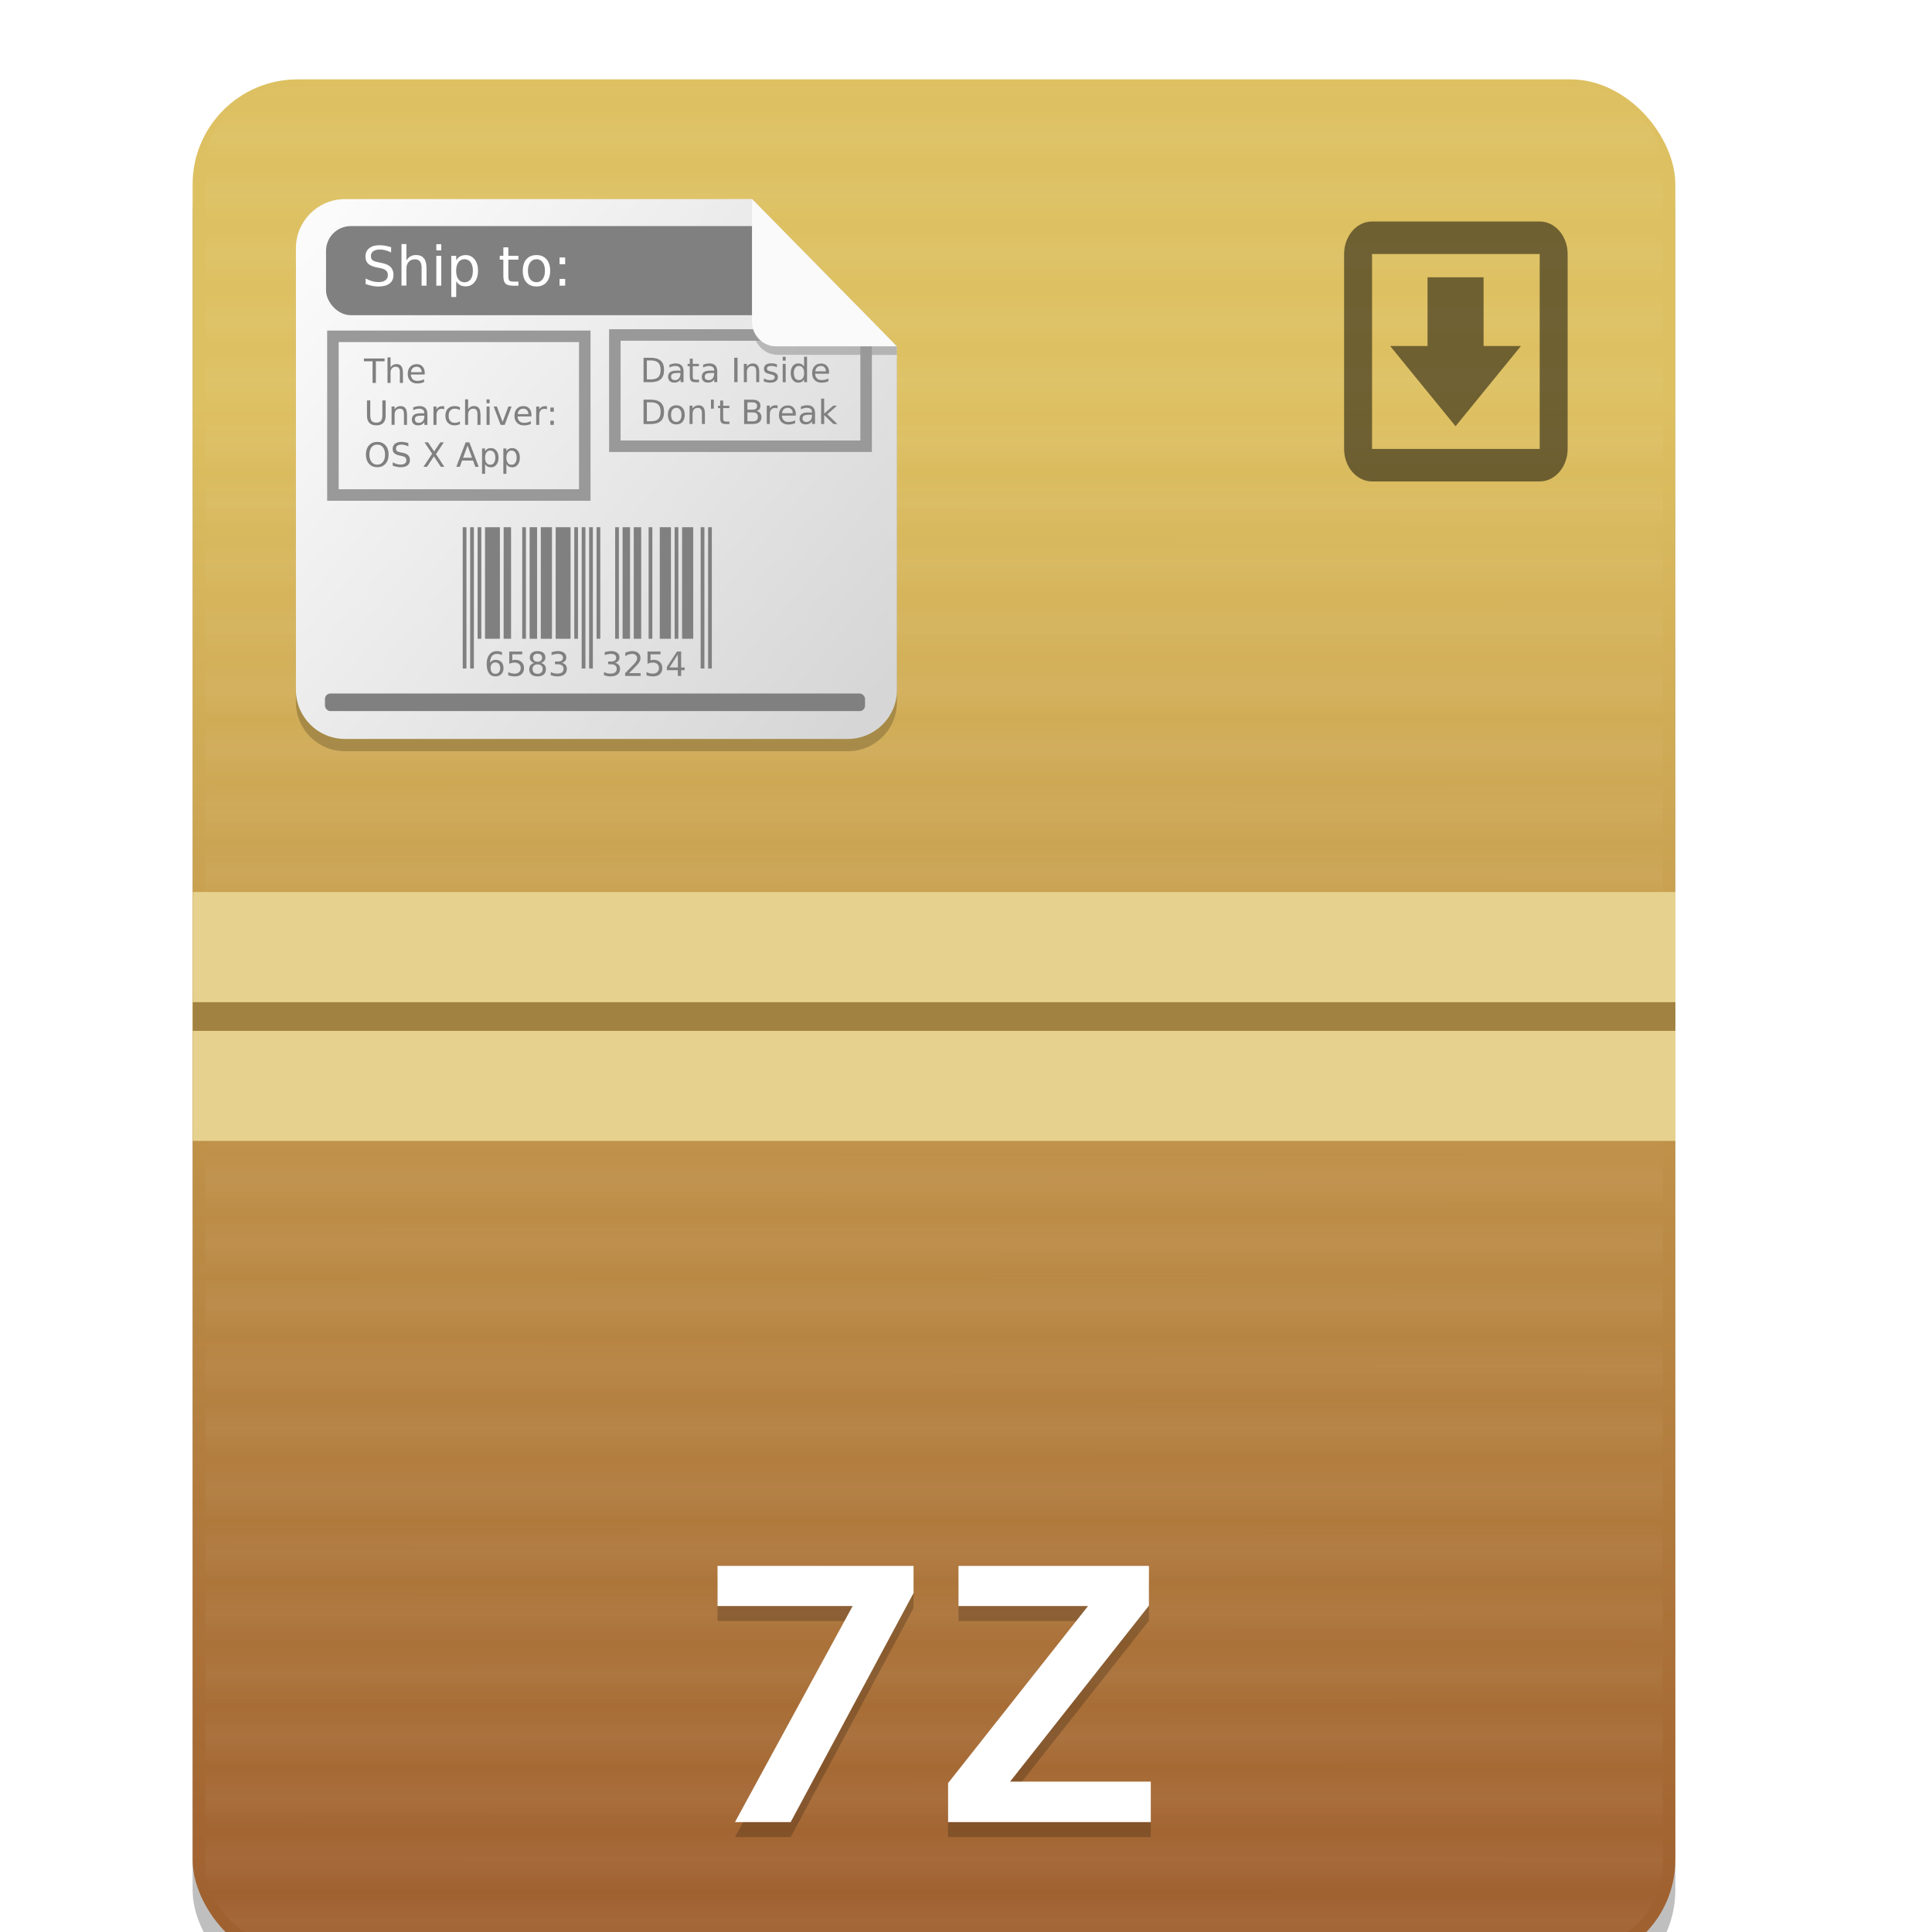 <?xml version="1.0" encoding="UTF-8" standalone="no"?>
<!-- Created with Inkscape (http://www.inkscape.org/) -->

<svg
   xmlns:dc="http://purl.org/dc/elements/1.1/"
   xmlns:cc="http://creativecommons.org/ns#"
   xmlns:rdf="http://www.w3.org/1999/02/22-rdf-syntax-ns#"
   xmlns:svg="http://www.w3.org/2000/svg"
   xmlns="http://www.w3.org/2000/svg"
   xmlns:xlink="http://www.w3.org/1999/xlink"
   xmlns:sodipodi="http://sodipodi.sourceforge.net/DTD/sodipodi-0.dtd"
   xmlns:inkscape="http://www.inkscape.org/namespaces/inkscape"
   width="128"
   height="128"
   viewBox="0 0 33.867 33.867"
   version="1.1"
   id="svg922"
   inkscape:version="0.92.2 5c3e80d, 2017-08-06"
   sodipodi:docname="application-7zip.svg">
  <defs
     id="defs916">
    <pattern
       inkscape:collect="always"
       xlink:href="#pattern6297"
       id="pattern2213"
       patternTransform="matrix(0.538,0,0,0.538,150.383,179.502)" />
    <pattern
       patternTransform="matrix(2.171,0,0,2.171,106.005,271.8)"
       id="pattern6297"
       xlink:href="#Strips4_1white"
       inkscape:collect="always" />
    <pattern
       inkscape:collect="always"
       patternUnits="userSpaceOnUse"
       width="1.25"
       height="1"
       patternTransform="translate(0,0) scale(10,10)"
       id="Strips4_1white"
       inkscape:stockid="Stripes 4:1 white"
       inkscape:isstock="true">
      <rect
         style="fill:white;stroke:none"
         x="0"
         y="-0.5"
         width="1"
         height="2"
         id="rect5556" />
    </pattern>
    <linearGradient
       id="linearGradient4572"
       inkscape:collect="always">
      <stop
         id="stop4574"
         offset="0"
         style="stop-color:#d6d6d6;stop-opacity:1" />
      <stop
         id="stop4576"
         offset="1"
         style="stop-color:#fbfbfb;stop-opacity:1" />
    </linearGradient>
    <linearGradient
       id="linearGradient4562"
       inkscape:collect="always">
      <stop
         id="stop4564"
         offset="0"
         style="stop-color:#a06130;stop-opacity:1" />
      <stop
         id="stop4566"
         offset="1"
         style="stop-color:#ddc061;stop-opacity:1" />
    </linearGradient>
    <linearGradient
       inkscape:collect="always"
       xlink:href="#linearGradient4562"
       id="linearGradient2149"
       gradientUnits="userSpaceOnUse"
       gradientTransform="matrix(0.054,0,0,0.054,179.565,150.383)"
       x1="-1386.751"
       y1="476.133"
       x2="-1386.155"
       y2="-6.72" />
    <linearGradient
       inkscape:collect="always"
       xlink:href="#linearGradient4572"
       id="linearGradient2151"
       gradientUnits="userSpaceOnUse"
       gradientTransform="matrix(0.054,0,0,0.054,179.52,150.359)"
       x1="-1414.009"
       y1="100.072"
       x2="-1594.628"
       y2="-50.441" />
  </defs>
  <sodipodi:namedview
     id="base"
     pagecolor="#ffffff"
     bordercolor="#666666"
     borderopacity="1.0"
     inkscape:pageopacity="0.0"
     inkscape:pageshadow="2"
     inkscape:zoom="2.8"
     inkscape:cx="62.209719"
     inkscape:cy="72.198348"
     inkscape:document-units="mm"
     inkscape:current-layer="g2145"
     showgrid="false"
     units="px"
     inkscape:window-width="1600"
     inkscape:window-height="814"
     inkscape:window-x="0"
     inkscape:window-y="0"
     inkscape:window-maximized="1" />
  <g
     inkscape:label="Layer 1"
     inkscape:groupmode="layer"
     id="layer1"
     transform="translate(0,-263.133)">
    <g
       id="g8"
       transform="matrix(0.265,0,0,0.265,-310.437,-131.405)" />
    <g
       id="g10"
       transform="matrix(0.265,0,0,0.265,-310.437,-131.405)" />
    <g
       id="g12"
       transform="matrix(0.265,0,0,0.265,-310.437,-131.405)" />
    <g
       id="g14"
       transform="matrix(0.265,0,0,0.265,-310.437,-131.405)" />
    <g
       id="g16"
       transform="matrix(0.265,0,0,0.265,-310.437,-131.405)" />
    <g
       id="g18"
       transform="matrix(0.265,0,0,0.265,-310.437,-131.405)" />
    <g
       id="g20"
       transform="matrix(0.265,0,0,0.265,-310.437,-131.405)" />
    <g
       id="g22"
       transform="matrix(0.265,0,0,0.265,-310.437,-131.405)" />
    <g
       id="g24"
       transform="matrix(0.265,0,0,0.265,-310.437,-131.405)" />
    <g
       id="g26"
       transform="matrix(0.265,0,0,0.265,-310.437,-131.405)" />
    <g
       id="g28"
       transform="matrix(0.265,0,0,0.265,-310.437,-131.405)" />
    <g
       id="g30"
       transform="matrix(0.265,0,0,0.265,-310.437,-131.405)" />
    <g
       id="g32"
       transform="matrix(0.265,0,0,0.265,-310.437,-131.405)" />
    <g
       id="g34"
       transform="matrix(0.265,0,0,0.265,-310.437,-131.405)" />
    <g
       id="g36"
       transform="matrix(0.265,0,0,0.265,-310.437,-131.405)" />
    <g
       transform="matrix(0.265,0,0,0.265,-280.937,-71.703)"
       id="g8-9" />
    <g
       transform="matrix(0.265,0,0,0.265,-280.937,-71.703)"
       id="g10-4" />
    <g
       transform="matrix(0.265,0,0,0.265,-280.937,-71.703)"
       id="g12-9" />
    <g
       transform="matrix(0.265,0,0,0.265,-280.937,-71.703)"
       id="g14-0" />
    <g
       transform="matrix(0.265,0,0,0.265,-280.937,-71.703)"
       id="g16-9" />
    <g
       transform="matrix(0.265,0,0,0.265,-280.937,-71.703)"
       id="g18-1" />
    <g
       transform="matrix(0.265,0,0,0.265,-280.937,-71.703)"
       id="g20-7" />
    <g
       transform="matrix(0.265,0,0,0.265,-280.937,-71.703)"
       id="g22-7" />
    <g
       transform="matrix(0.265,0,0,0.265,-280.937,-71.703)"
       id="g24-1" />
    <g
       transform="matrix(0.265,0,0,0.265,-280.937,-71.703)"
       id="g26-1" />
    <g
       transform="matrix(0.265,0,0,0.265,-280.937,-71.703)"
       id="g28-5" />
    <g
       transform="matrix(0.265,0,0,0.265,-280.937,-71.703)"
       id="g30-9" />
    <g
       transform="matrix(0.265,0,0,0.265,-280.937,-71.703)"
       id="g32-7" />
    <g
       transform="matrix(0.265,0,0,0.265,-280.937,-71.703)"
       id="g34-7" />
    <g
       transform="matrix(0.265,0,0,0.265,-280.937,-71.703)"
       id="g36-6" />
    <g
       style="stroke-width:4.038"
       transform="matrix(0.066,0,0,0.066,92.981,108.811)"
       id="g2145">
      <g
         id="g3417"
         transform="matrix(0.997,0,0,0.997,-1339.115,1819.017)"
         style="stroke-width:4.05">
        <rect
           ry="1.832"
           y="144.85"
           x="91.766"
           height="32.907"
           width="25.881"
           id="rect3122"
           style="opacity:0.25;fill:#000000;fill-opacity:1;fill-rule:evenodd;stroke:none;stroke-width:0.531;stroke-linecap:round;stroke-linejoin:bevel;stroke-miterlimit:4;stroke-dasharray:none;stroke-opacity:1"
           transform="matrix(15.262,0,0,15.262,-1419.119,-1660.727)" />
        <rect
           style="opacity:1;fill:url(#linearGradient2149);fill-opacity:1;fill-rule:evenodd;stroke:none;stroke-width:0.531;stroke-linecap:round;stroke-linejoin:bevel;stroke-miterlimit:4;stroke-dasharray:none;stroke-opacity:1"
           id="rect2025"
           width="25.881"
           height="32.907"
           x="91.766"
           y="144.321"
           ry="1.832"
           transform="matrix(15.262,0,0,15.262,-1419.119,-1660.727)" />
        <rect
           ry="1.416"
           y="91.987"
           x="144.456"
           height="25.439"
           width="32.445"
           id="rect2027"
           style="opacity:0.05;fill:url(#pattern2213);fill-opacity:1;fill-rule:evenodd;stroke:none;stroke-width:0.531;stroke-linecap:round;stroke-linejoin:bevel;stroke-miterlimit:4;stroke-dasharray:none;stroke-opacity:1"
           transform="matrix(0,15.262,15.262,0,-1419.119,-1660.727)" />
        <g
           id="g2041"
           transform="matrix(0.82,0,0,0.82,861.211,634.491)"
           style="opacity:0.5;stroke-width:4.05">
          <g
             transform="matrix(0.178,0,0,0.207,-698.834,-66.748)"
             id="g2033"
             style="stroke-width:4.05">
            <g
               id="g2031"
               style="stroke-width:4.05">
              <path
                 id="path2029"
                 d="M 357,0 H 51 C 22.95,0 0,22.95 0,51 v 306 c 0,28.05 22.95,51 51,51 h 306 c 28.05,0 51,-22.95 51,-51 V 51 C 408,22.95 385.05,0 357,0 Z m 0,357 H 51 V 51 h 306 z"
                 inkscape:connector-curvature="0"
                 style="stroke-width:4.05" />
            </g>
          </g>
          <g
             id="g2039"
             transform="matrix(0.119,0,0,0.146,-721.129,-94.516)"
             style="stroke-width:4.05">
            <g
               id="g2037"
               style="stroke-width:4.05">
              <path
                 sodipodi:nodetypes="cccccccc"
                 id="path2035"
                 d="m 670.135,467.336 h -102 v -153 h -153 v 153 h -102 l 178.5,178.5 z"
                 inkscape:connector-curvature="0"
                 style="stroke-width:4.05" />
            </g>
          </g>
        </g>
        <path
           style="opacity:1;fill:#e6d28e;fill-opacity:1;fill-rule:evenodd;stroke:none;stroke-width:0.435;stroke-linecap:round;stroke-linejoin:bevel;stroke-miterlimit:4;stroke-dasharray:none;stroke-opacity:1"
           d="m 91.768,158.506 v 4.344 h 25.88 v -4.344 z"
           id="path2043"
           inkscape:connector-curvature="0"
           transform="matrix(15.262,0,0,15.262,-1419.119,-1660.727)" />
        <path
           style="fill:none;fill-rule:evenodd;stroke:#a28241;stroke-width:0.501;stroke-linecap:butt;stroke-linejoin:miter;stroke-miterlimit:4;stroke-dasharray:none;stroke-opacity:1"
           d="m 91.768,160.679 h 25.88"
           id="path2045"
           inkscape:connector-curvature="0"
           transform="matrix(15.262,0,0,15.262,-1419.119,-1660.727)" />
        <path
           inkscape:connector-curvature="0"
           id="path2047"
           d="m 94.428,146.626 c -0.476,0 -0.859,0.383 -0.859,0.859 v 7.705 c 0,0.476 0.383,0.859 0.859,0.859 h 8.773 c 0.476,0 0.859,-0.383 0.859,-0.859 v -5.993 l -2.529,-2.572 z"
           style="opacity:0.2;fill:#000000;fill-opacity:1;fill-rule:evenodd;stroke:none;stroke-width:0.435;stroke-linecap:round;stroke-linejoin:bevel;stroke-miterlimit:4;stroke-dasharray:none;stroke-opacity:1"
           transform="matrix(15.262,0,0,15.262,-1419.119,-1660.727)" />
        <path
           style="opacity:1;fill:url(#linearGradient2151);fill-opacity:1;fill-rule:evenodd;stroke:none;stroke-width:0.435;stroke-linecap:round;stroke-linejoin:bevel;stroke-miterlimit:4;stroke-dasharray:none;stroke-opacity:1"
           d="m 94.428,146.411 c -0.476,0 -0.859,0.383 -0.859,0.859 v 7.705 c 0,0.476 0.383,0.859 0.859,0.859 h 8.773 c 0.476,0 0.859,-0.383 0.859,-0.859 v -5.993 l -2.529,-2.572 z"
           id="path2049"
           inkscape:connector-curvature="0"
           transform="matrix(15.262,0,0,15.262,-1419.119,-1660.727)" />
        <path
           id="path2051"
           d="m 101.545,146.519 0.005,2.159 c 5.9e-4,0.249 0.191,0.451 0.426,0.451 l 2.083,0.002 -5.4e-4,-0.148 z"
           style="opacity:0.2;fill:#000000;stroke-width:0.218"
           inkscape:connector-curvature="0"
           sodipodi:nodetypes="cssccc"
           transform="matrix(15.262,0,0,15.262,-1419.119,-1660.727)" />
        <rect
           style="opacity:1;fill:#808080;fill-opacity:1;fill-rule:evenodd;stroke:none;stroke-width:0.435;stroke-linecap:round;stroke-linejoin:bevel;stroke-miterlimit:4;stroke-dasharray:none;stroke-opacity:1"
           id="rect2053"
           width="7.956"
           height="1.555"
           x="94.095"
           y="146.882"
           ry="0.432"
           transform="matrix(15.262,0,0,15.262,-1419.119,-1660.727)" />
        <g
           id="text2057"
           style="font-style:normal;font-weight:normal;font-size:0.645px;line-height:0%;font-family:sans-serif;letter-spacing:0px;word-spacing:0px;fill:#ffffff;fill-opacity:1;stroke:none;stroke-width:0.218px;stroke-linecap:butt;stroke-linejoin:miter;stroke-opacity:1"
           aria-label="Ship to:"
           transform="matrix(15.262,0,0,15.262,-1419.119,-1660.727)">
          <path
             id="path3206"
             style="font-size:0.953px;line-height:1.25;stroke-width:0.218px"
             d="m 95.231,147.25 v 0.092 q -0.053,-0.026 -0.101,-0.038 -0.047,-0.013 -0.092,-0.013 -0.077,0 -0.119,0.03 -0.041,0.03 -0.041,0.085 0,0.046 0.027,0.07 0.028,0.023 0.105,0.038 l 0.057,0.012 q 0.105,0.02 0.155,0.071 0.05,0.05 0.05,0.135 0,0.101 -0.068,0.153 -0.067,0.052 -0.198,0.052 -0.049,0 -0.105,-0.011 -0.055,-0.011 -0.115,-0.033 v -0.097 q 0.057,0.032 0.112,0.048 0.055,0.016 0.108,0.016 0.08,0 0.124,-0.032 0.044,-0.032 0.044,-0.09 0,-0.051 -0.032,-0.08 -0.031,-0.029 -0.103,-0.043 l -0.057,-0.011 q -0.105,-0.021 -0.152,-0.066 -0.047,-0.045 -0.047,-0.124 0,-0.092 0.065,-0.145 0.065,-0.053 0.179,-0.053 0.049,0 0.1,0.009 0.051,0.009 0.104,0.026 z"
             inkscape:connector-curvature="0" />
          <path
             id="path3208"
             style="font-size:0.953px;line-height:1.25;stroke-width:0.218px"
             d="m 95.849,147.608 v 0.314 h -0.086 v -0.312 q 0,-0.074 -0.029,-0.111 -0.029,-0.037 -0.087,-0.037 -0.069,0 -0.109,0.044 -0.04,0.044 -0.04,0.12 v 0.294 h -0.086 v -0.724 h 0.086 v 0.284 q 0.031,-0.047 0.072,-0.07 0.042,-0.023 0.096,-0.023 0.09,0 0.136,0.056 0.046,0.055 0.046,0.163 z"
             inkscape:connector-curvature="0" />
          <path
             id="path3210"
             style="font-size:0.953px;line-height:1.25;stroke-width:0.218px"
             d="m 96.02,147.401 h 0.086 v 0.521 h -0.086 z m 0,-0.203 h 0.086 v 0.108 h -0.086 z"
             inkscape:connector-curvature="0" />
          <path
             id="path3212"
             style="font-size:0.953px;line-height:1.25;stroke-width:0.218px"
             d="m 96.367,147.844 v 0.276 h -0.086 v -0.719 h 0.086 v 0.079 q 0.027,-0.046 0.068,-0.069 0.041,-0.023 0.099,-0.023 0.095,0 0.154,0.075 0.06,0.075 0.06,0.198 0,0.123 -0.06,0.198 -0.059,0.075 -0.154,0.075 -0.057,0 -0.099,-0.022 -0.041,-0.023 -0.068,-0.069 z m 0.291,-0.182 q 0,-0.094 -0.039,-0.148 -0.039,-0.054 -0.107,-0.054 -0.068,0 -0.107,0.054 -0.039,0.053 -0.039,0.148 0,0.094 0.039,0.148 0.039,0.053 0.107,0.053 0.068,0 0.107,-0.053 0.039,-0.054 0.039,-0.148 z"
             inkscape:connector-curvature="0" />
          <path
             id="path3214"
             style="font-size:0.953px;line-height:1.25;stroke-width:0.218px"
             d="m 97.277,147.253 v 0.148 h 0.176 v 0.067 h -0.176 v 0.283 q 0,0.064 0.017,0.082 0.018,0.018 0.071,0.018 h 0.088 v 0.072 h -0.088 q -0.099,0 -0.137,-0.037 -0.038,-0.037 -0.038,-0.135 v -0.283 h -0.063 v -0.067 h 0.063 v -0.148 z"
             inkscape:connector-curvature="0" />
          <path
             id="path3216"
             style="font-size:0.953px;line-height:1.25;stroke-width:0.218px"
             d="m 97.768,147.461 q -0.069,0 -0.109,0.054 -0.04,0.053 -0.04,0.147 0,0.093 0.04,0.147 0.04,0.053 0.109,0.053 0.068,0 0.108,-0.054 0.04,-0.054 0.04,-0.147 0,-0.093 -0.04,-0.147 -0.04,-0.054 -0.108,-0.054 z m 0,-0.073 q 0.112,0 0.175,0.073 0.064,0.073 0.064,0.201 0,0.128 -0.064,0.201 -0.064,0.073 -0.175,0.073 -0.112,0 -0.176,-0.073 -0.063,-0.073 -0.063,-0.201 0,-0.128 0.063,-0.201 0.064,-0.073 0.176,-0.073 z"
             inkscape:connector-curvature="0" />
          <path
             id="path3218"
             style="font-size:0.953px;line-height:1.25;stroke-width:0.218px"
             d="m 98.171,147.804 h 0.098 v 0.118 h -0.098 z m 0,-0.374 h 0.098 v 0.118 h -0.098 z"
             inkscape:connector-curvature="0" />
        </g>
        <rect
           style="opacity:1;fill:none;fill-opacity:1;fill-rule:evenodd;stroke:#999999;stroke-width:0.201;stroke-linecap:round;stroke-linejoin:miter;stroke-miterlimit:4;stroke-dasharray:none;stroke-opacity:1"
           id="rect2059"
           width="4.396"
           height="2.77"
           x="94.215"
           y="148.806"
           ry="0"
           transform="matrix(15.262,0,0,15.262,-1419.119,-1660.727)" />
        <g
           id="text2067"
           style="font-style:normal;font-weight:normal;font-size:0.645px;line-height:0%;font-family:sans-serif;letter-spacing:0px;word-spacing:0px;fill:#808080;fill-opacity:1;stroke:none;stroke-width:0.218px;stroke-linecap:butt;stroke-linejoin:miter;stroke-opacity:1"
           aria-label="The
Unarchiver:
OS X App"
           transform="matrix(15.262,0,0,15.262,-1419.119,-1660.727)">
          <path
             id="path3124"
             style="font-size:0.586px;line-height:1.25;fill:#808080;fill-opacity:1;stroke-width:0.218px"
             d="m 94.756,149.193 h 0.361 v 0.049 h -0.152 v 0.378 h -0.058 v -0.378 H 94.756 Z"
             inkscape:connector-curvature="0" />
          <path
             id="path3126"
             style="font-size:0.586px;line-height:1.25;fill:#808080;fill-opacity:1;stroke-width:0.218px"
             d="m 95.437,149.427 v 0.193 h -0.053 v -0.192 q 0,-0.045 -0.018,-0.068 -0.018,-0.023 -0.053,-0.023 -0.043,0 -0.067,0.027 -0.025,0.027 -0.025,0.074 v 0.181 h -0.053 v -0.445 h 0.053 v 0.174 q 0.019,-0.029 0.044,-0.043 0.026,-0.014 0.059,-0.014 0.055,0 0.083,0.034 0.028,0.034 0.028,0.1 z"
             inkscape:connector-curvature="0" />
          <path
             id="path3128"
             style="font-size:0.586px;line-height:1.25;fill:#808080;fill-opacity:1;stroke-width:0.218px"
             d="m 95.817,149.447 v 0.026 h -0.242 q 0.003,0.054 0.033,0.083 0.029,0.028 0.082,0.028 0.03,0 0.059,-0.007 0.029,-0.007 0.057,-0.022 v 0.05 q -0.028,0.012 -0.058,0.018 -0.03,0.006 -0.06,0.006 -0.077,0 -0.122,-0.045 -0.045,-0.045 -0.045,-0.121 0,-0.079 0.042,-0.125 0.043,-0.046 0.115,-0.046 0.065,0 0.102,0.042 0.038,0.042 0.038,0.113 z m -0.053,-0.015 q -5.72e-4,-0.043 -0.024,-0.069 -0.023,-0.026 -0.062,-0.026 -0.044,0 -0.071,0.025 -0.026,0.025 -0.03,0.07 z"
             inkscape:connector-curvature="0" />
          <path
             id="path3130"
             style="font-size:0.586px;line-height:1.25;fill:#808080;fill-opacity:1;stroke-width:0.218px"
             d="m 94.809,149.925 h 0.058 v 0.259 q 0,0.069 0.025,0.099 0.025,0.03 0.081,0.03 0.055,0 0.08,-0.03 0.025,-0.03 0.025,-0.099 v -0.259 h 0.058 v 0.266 q 0,0.084 -0.041,0.126 -0.041,0.043 -0.122,0.043 -0.081,0 -0.122,-0.043 -0.041,-0.043 -0.041,-0.126 z"
             inkscape:connector-curvature="0" />
          <path
             id="path3132"
             style="font-size:0.586px;line-height:1.25;fill:#808080;fill-opacity:1;stroke-width:0.218px"
             d="m 95.508,150.159 v 0.193 h -0.053 v -0.192 q 0,-0.045 -0.018,-0.068 -0.018,-0.023 -0.053,-0.023 -0.043,0 -0.067,0.027 -0.025,0.027 -0.025,0.074 v 0.181 h -0.053 v -0.32 h 0.053 v 0.05 q 0.019,-0.029 0.044,-0.043 0.026,-0.014 0.059,-0.014 0.055,0 0.083,0.034 0.028,0.034 0.028,0.1 z"
             inkscape:connector-curvature="0" />
          <path
             id="path3134"
             style="font-size:0.586px;line-height:1.25;fill:#808080;fill-opacity:1;stroke-width:0.218px"
             d="m 95.759,150.191 q -0.064,0 -0.088,0.015 -0.025,0.015 -0.025,0.05 0,0.028 0.018,0.045 0.019,0.016 0.05,0.016 0.044,0 0.07,-0.031 0.027,-0.031 0.027,-0.083 v -0.012 z m 0.105,-0.022 v 0.183 h -0.053 v -0.049 q -0.018,0.029 -0.045,0.043 -0.027,0.014 -0.066,0.014 -0.049,0 -0.078,-0.027 -0.029,-0.028 -0.029,-0.074 0,-0.054 0.036,-0.082 0.036,-0.027 0.108,-0.027 h 0.074 v -0.005 q 0,-0.036 -0.024,-0.056 -0.024,-0.02 -0.067,-0.02 -0.027,0 -0.053,0.007 -0.026,0.007 -0.05,0.02 v -0.049 q 0.029,-0.011 0.056,-0.017 0.027,-0.006 0.053,-0.006 0.069,0 0.104,0.036 0.034,0.036 0.034,0.109 z"
             inkscape:connector-curvature="0" />
          <path
             id="path3136"
             style="font-size:0.586px;line-height:1.25;fill:#808080;fill-opacity:1;stroke-width:0.218px"
             d="m 96.158,150.081 q -0.009,-0.005 -0.019,-0.007 -0.01,-0.003 -0.023,-0.003 -0.045,0 -0.069,0.029 -0.024,0.029 -0.024,0.083 v 0.169 h -0.053 v -0.32 h 0.053 v 0.05 q 0.017,-0.029 0.043,-0.043 0.027,-0.014 0.065,-0.014 0.005,0 0.012,8.5e-4 0.007,5.8e-4 0.015,0.002 z"
             inkscape:connector-curvature="0" />
          <path
             id="path3138"
             style="font-size:0.586px;line-height:1.25;fill:#808080;fill-opacity:1;stroke-width:0.218px"
             d="m 96.432,150.044 v 0.049 q -0.022,-0.012 -0.045,-0.018 -0.022,-0.006 -0.045,-0.006 -0.051,0 -0.079,0.033 -0.028,0.032 -0.028,0.091 0,0.059 0.028,0.091 0.028,0.032 0.079,0.032 0.023,0 0.045,-0.006 0.023,-0.006 0.045,-0.019 v 0.049 q -0.022,0.01 -0.046,0.015 -0.023,0.005 -0.05,0.005 -0.072,0 -0.115,-0.045 -0.043,-0.045 -0.043,-0.123 0,-0.078 0.043,-0.123 0.043,-0.045 0.118,-0.045 0.024,0 0.047,0.005 0.023,0.005 0.045,0.015 z"
             inkscape:connector-curvature="0" />
          <path
             id="path3140"
             style="font-size:0.586px;line-height:1.25;fill:#808080;fill-opacity:1;stroke-width:0.218px"
             d="m 96.791,150.159 v 0.193 h -0.053 v -0.192 q 0,-0.045 -0.018,-0.068 -0.018,-0.023 -0.053,-0.023 -0.043,0 -0.067,0.027 -0.025,0.027 -0.025,0.074 v 0.181 h -0.053 v -0.445 h 0.053 v 0.174 q 0.019,-0.029 0.044,-0.043 0.026,-0.014 0.059,-0.014 0.055,0 0.083,0.034 0.028,0.034 0.028,0.1 z"
             inkscape:connector-curvature="0" />
          <path
             id="path3142"
             style="font-size:0.586px;line-height:1.25;fill:#808080;fill-opacity:1;stroke-width:0.218px"
             d="m 96.897,150.032 h 0.053 v 0.32 h -0.053 z m 0,-0.125 h 0.053 v 0.067 h -0.053 z"
             inkscape:connector-curvature="0" />
          <path
             id="path3144"
             style="font-size:0.586px;line-height:1.25;fill:#808080;fill-opacity:1;stroke-width:0.218px"
             d="m 97.021,150.032 h 0.056 l 0.1,0.269 0.1,-0.269 h 0.056 l -0.12,0.32 h -0.071 z"
             inkscape:connector-curvature="0" />
          <path
             id="path3146"
             style="font-size:0.586px;line-height:1.25;fill:#808080;fill-opacity:1;stroke-width:0.218px"
             d="m 97.68,150.179 v 0.026 h -0.242 q 0.003,0.054 0.033,0.083 0.029,0.028 0.082,0.028 0.03,0 0.059,-0.007 0.029,-0.007 0.057,-0.022 v 0.05 q -0.028,0.012 -0.058,0.018 -0.03,0.006 -0.06,0.006 -0.077,0 -0.122,-0.045 -0.045,-0.045 -0.045,-0.121 0,-0.079 0.042,-0.125 0.043,-0.046 0.115,-0.046 0.065,0 0.102,0.042 0.038,0.041 0.038,0.113 z m -0.053,-0.015 q -5.72e-4,-0.043 -0.024,-0.069 -0.023,-0.026 -0.062,-0.026 -0.044,0 -0.071,0.025 -0.026,0.025 -0.03,0.07 z"
             inkscape:connector-curvature="0" />
          <path
             id="path3148"
             style="font-size:0.586px;line-height:1.25;fill:#808080;fill-opacity:1;stroke-width:0.218px"
             d="m 97.951,150.081 q -0.009,-0.005 -0.019,-0.007 -0.01,-0.003 -0.023,-0.003 -0.045,0 -0.069,0.029 -0.024,0.029 -0.024,0.083 v 0.169 h -0.053 v -0.32 h 0.053 v 0.05 q 0.017,-0.029 0.043,-0.043 0.027,-0.014 0.065,-0.014 0.005,0 0.012,8.5e-4 0.007,5.8e-4 0.015,0.002 z"
             inkscape:connector-curvature="0" />
          <path
             id="path3150"
             style="font-size:0.586px;line-height:1.25;fill:#808080;fill-opacity:1;stroke-width:0.218px"
             d="m 98.011,150.279 h 0.06 v 0.073 h -0.06 z m 0,-0.23 h 0.06 v 0.073 h -0.06 z"
             inkscape:connector-curvature="0" />
          <path
             id="path3152"
             style="font-size:0.586px;line-height:1.25;fill:#808080;fill-opacity:1;stroke-width:0.218px"
             d="m 94.989,150.696 q -0.063,0 -0.1,0.047 -0.037,0.047 -0.037,0.128 0,0.081 0.037,0.128 0.037,0.047 0.1,0.047 0.063,0 0.099,-0.047 0.037,-0.047 0.037,-0.128 0,-0.081 -0.037,-0.128 -0.037,-0.047 -0.099,-0.047 z m 0,-0.047 q 0.09,0 0.144,0.06 0.054,0.06 0.054,0.161 0,0.101 -0.054,0.161 -0.054,0.06 -0.144,0.06 -0.09,0 -0.144,-0.06 -0.054,-0.06 -0.054,-0.161 0,-0.101 0.054,-0.161 0.054,-0.06 0.144,-0.06 z"
             inkscape:connector-curvature="0" />
          <path
             id="path3154"
             style="font-size:0.586px;line-height:1.25;fill:#808080;fill-opacity:1;stroke-width:0.218px"
             d="m 95.532,150.671 v 0.056 q -0.033,-0.016 -0.062,-0.023 -0.029,-0.008 -0.056,-0.008 -0.047,0 -0.073,0.018 -0.025,0.018 -0.025,0.052 0,0.028 0.017,0.043 0.017,0.014 0.065,0.023 l 0.035,0.007 q 0.065,0.012 0.095,0.043 0.031,0.031 0.031,0.083 0,0.062 -0.042,0.094 -0.041,0.032 -0.122,0.032 -0.03,0 -0.065,-0.007 -0.034,-0.007 -0.071,-0.02 v -0.059 q 0.035,0.02 0.069,0.03 0.034,0.01 0.066,0.01 0.049,0 0.076,-0.019 0.027,-0.019 0.027,-0.056 0,-0.032 -0.019,-0.049 -0.019,-0.018 -0.063,-0.027 l -0.035,-0.007 q -0.065,-0.013 -0.093,-0.04 -0.029,-0.027 -0.029,-0.076 0,-0.057 0.04,-0.089 0.04,-0.033 0.11,-0.033 0.03,0 0.061,0.005 0.031,0.005 0.064,0.016 z"
             inkscape:connector-curvature="0" />
          <path
             id="path3156"
             style="font-size:0.586px;line-height:1.25;fill:#808080;fill-opacity:1;stroke-width:0.218px"
             d="m 95.814,150.657 h 0.062 l 0.106,0.159 0.107,-0.159 h 0.062 l -0.137,0.205 0.146,0.222 h -0.062 l -0.12,-0.182 -0.121,0.182 h -0.062 l 0.152,-0.228 z"
             inkscape:connector-curvature="0" />
          <path
             id="path3158"
             style="font-size:0.586px;line-height:1.25;fill:#808080;fill-opacity:1;stroke-width:0.218px"
             d="m 96.565,150.714 -0.078,0.212 h 0.157 z m -0.033,-0.057 h 0.065 l 0.163,0.427 h -0.06 l -0.039,-0.11 h -0.192 l -0.039,0.11 h -0.061 z"
             inkscape:connector-curvature="0" />
          <path
             id="path3160"
             style="font-size:0.586px;line-height:1.25;fill:#808080;fill-opacity:1;stroke-width:0.218px"
             d="m 96.871,151.036 v 0.17 h -0.053 v -0.442 h 0.053 v 0.049 q 0.017,-0.029 0.042,-0.042 0.025,-0.014 0.061,-0.014 0.058,0 0.095,0.046 0.037,0.046 0.037,0.122 0,0.075 -0.037,0.122 -0.036,0.046 -0.095,0.046 -0.035,0 -0.061,-0.014 -0.025,-0.014 -0.042,-0.043 z m 0.179,-0.112 q 0,-0.058 -0.024,-0.091 -0.024,-0.033 -0.065,-0.033 -0.042,0 -0.066,0.033 -0.024,0.033 -0.024,0.091 0,0.058 0.024,0.091 0.024,0.033 0.066,0.033 0.042,0 0.065,-0.033 0.024,-0.033 0.024,-0.091 z"
             inkscape:connector-curvature="0" />
          <path
             id="path3162"
             style="font-size:0.586px;line-height:1.25;fill:#808080;fill-opacity:1;stroke-width:0.218px"
             d="m 97.243,151.036 v 0.17 h -0.053 v -0.442 h 0.053 v 0.049 q 0.017,-0.029 0.042,-0.042 0.025,-0.014 0.061,-0.014 0.058,0 0.095,0.046 0.037,0.046 0.037,0.122 0,0.075 -0.037,0.122 -0.036,0.046 -0.095,0.046 -0.035,0 -0.061,-0.014 -0.025,-0.014 -0.042,-0.043 z m 0.179,-0.112 q 0,-0.058 -0.024,-0.091 -0.024,-0.033 -0.065,-0.033 -0.042,0 -0.066,0.033 -0.024,0.033 -0.024,0.091 0,0.058 0.024,0.091 0.024,0.033 0.066,0.033 0.042,0 0.065,-0.033 0.024,-0.033 0.024,-0.091 z"
             inkscape:connector-curvature="0" />
        </g>
        <rect
           ry="0"
           y="148.783"
           x="99.136"
           height="1.942"
           width="4.386"
           id="rect2069"
           style="opacity:1;fill:none;fill-opacity:1;fill-rule:evenodd;stroke:#999999;stroke-width:0.201;stroke-linecap:round;stroke-linejoin:miter;stroke-miterlimit:4;stroke-dasharray:none;stroke-opacity:1"
           transform="matrix(15.262,0,0,15.262,-1419.119,-1660.727)" />
        <g
           id="text2075"
           style="font-style:normal;font-weight:normal;font-size:0.645px;line-height:0%;font-family:sans-serif;letter-spacing:0px;word-spacing:0px;fill:#808080;fill-opacity:1;stroke:none;stroke-width:0.218px;stroke-linecap:butt;stroke-linejoin:miter;stroke-opacity:1"
           aria-label="Data Inside
Don't Break"
           transform="matrix(15.262,0,0,15.262,-1419.119,-1660.727)">
          <path
             id="path3165"
             style="font-size:0.585px;line-height:1.25;fill:#808080;fill-opacity:1;stroke-width:0.218px"
             d="m 99.695,149.227 v 0.331 h 0.07 q 0.088,0 0.129,-0.04 0.041,-0.04 0.041,-0.126 0,-0.086 -0.041,-0.125 -0.041,-0.04 -0.129,-0.04 z m -0.058,-0.047 h 0.118 q 0.124,0 0.182,0.052 0.058,0.051 0.058,0.161 0,0.11 -0.058,0.162 -0.058,0.052 -0.182,0.052 h -0.118 z"
             inkscape:connector-curvature="0" />
          <path
             id="path3167"
             style="font-size:0.585px;line-height:1.25;fill:#808080;fill-opacity:1;stroke-width:0.218px"
             d="m 100.23,149.446 q -0.064,0 -0.088,0.015 -0.025,0.015 -0.025,0.05 0,0.028 0.018,0.044 0.019,0.016 0.05,0.016 0.044,0 0.07,-0.031 0.026,-0.031 0.026,-0.083 v -0.012 z m 0.105,-0.022 v 0.182 h -0.052 v -0.049 q -0.018,0.029 -0.045,0.043 -0.027,0.014 -0.066,0.014 -0.049,0 -0.078,-0.027 -0.029,-0.028 -0.029,-0.074 0,-0.054 0.036,-0.081 0.036,-0.027 0.108,-0.027 h 0.074 v -0.005 q 0,-0.036 -0.024,-0.056 -0.024,-0.02 -0.067,-0.02 -0.027,0 -0.053,0.007 -0.026,0.007 -0.05,0.02 v -0.049 q 0.029,-0.011 0.056,-0.017 0.027,-0.006 0.053,-0.006 0.069,0 0.104,0.036 0.034,0.036 0.034,0.109 z"
             inkscape:connector-curvature="0" />
          <path
             id="path3169"
             style="font-size:0.585px;line-height:1.25;fill:#808080;fill-opacity:1;stroke-width:0.218px"
             d="m 100.496,149.196 v 0.091 h 0.108 v 0.041 h -0.108 v 0.174 q 0,0.039 0.011,0.05 0.011,0.011 0.044,0.011 h 0.054 v 0.044 h -0.054 q -0.061,0 -0.084,-0.022 -0.023,-0.023 -0.023,-0.083 v -0.174 h -0.038 v -0.041 h 0.038 v -0.091 z"
             inkscape:connector-curvature="0" />
          <path
             id="path3171"
             style="font-size:0.585px;line-height:1.25;fill:#808080;fill-opacity:1;stroke-width:0.218px"
             d="m 100.818,149.446 q -0.064,0 -0.088,0.015 -0.025,0.015 -0.025,0.05 0,0.028 0.018,0.044 0.019,0.016 0.05,0.016 0.044,0 0.07,-0.031 0.026,-0.031 0.026,-0.083 v -0.012 z m 0.105,-0.022 v 0.182 h -0.052 v -0.049 q -0.018,0.029 -0.045,0.043 -0.027,0.014 -0.066,0.014 -0.049,0 -0.078,-0.027 -0.029,-0.028 -0.029,-0.074 0,-0.054 0.036,-0.081 0.036,-0.027 0.108,-0.027 h 0.074 v -0.005 q 0,-0.036 -0.024,-0.056 -0.024,-0.02 -0.067,-0.02 -0.027,0 -0.053,0.007 -0.026,0.007 -0.05,0.02 v -0.049 q 0.029,-0.011 0.056,-0.017 0.027,-0.006 0.053,-0.006 0.069,0 0.104,0.036 0.034,0.036 0.034,0.109 z"
             inkscape:connector-curvature="0" />
          <path
             id="path3173"
             style="font-size:0.585px;line-height:1.25;fill:#808080;fill-opacity:1;stroke-width:0.218px"
             d="m 101.22,149.18 h 0.058 v 0.426 h -0.058 z"
             inkscape:connector-curvature="0" />
          <path
             id="path3175"
             style="font-size:0.585px;line-height:1.25;fill:#808080;fill-opacity:1;stroke-width:0.218px"
             d="m 101.656,149.413 v 0.193 h -0.052 v -0.191 q 0,-0.045 -0.018,-0.068 -0.018,-0.022 -0.053,-0.022 -0.043,0 -0.067,0.027 -0.025,0.027 -0.025,0.074 v 0.181 h -0.053 v -0.32 h 0.053 v 0.05 q 0.019,-0.029 0.044,-0.043 0.026,-0.014 0.059,-0.014 0.055,0 0.083,0.034 0.028,0.034 0.028,0.1 z"
             inkscape:connector-curvature="0" />
          <path
             id="path3177"
             style="font-size:0.585px;line-height:1.25;fill:#808080;fill-opacity:1;stroke-width:0.218px"
             d="m 101.965,149.296 v 0.05 q -0.022,-0.011 -0.046,-0.017 -0.024,-0.006 -0.05,-0.006 -0.039,0 -0.059,0.012 -0.019,0.012 -0.019,0.036 0,0.018 0.014,0.029 0.014,0.01 0.056,0.02 l 0.018,0.004 q 0.056,0.012 0.079,0.034 0.024,0.022 0.024,0.061 0,0.044 -0.035,0.07 -0.035,0.026 -0.097,0.026 -0.026,0 -0.054,-0.005 -0.028,-0.005 -0.059,-0.015 v -0.054 q 0.029,0.015 0.057,0.023 0.028,0.007 0.056,0.007 0.037,0 0.057,-0.013 0.02,-0.013 0.02,-0.036 0,-0.021 -0.015,-0.033 -0.014,-0.011 -0.063,-0.022 l -0.018,-0.004 q -0.049,-0.01 -0.07,-0.031 -0.022,-0.021 -0.022,-0.059 0,-0.045 0.032,-0.07 0.032,-0.025 0.091,-0.025 0.029,0 0.055,0.004 0.026,0.004 0.047,0.013 z"
             inkscape:connector-curvature="0" />
          <path
             id="path3179"
             style="font-size:0.585px;line-height:1.25;fill:#808080;fill-opacity:1;stroke-width:0.218px"
             d="m 102.066,149.287 h 0.052 v 0.32 h -0.052 z m 0,-0.124 h 0.052 v 0.067 h -0.052 z"
             inkscape:connector-curvature="0" />
          <path
             id="path3181"
             style="font-size:0.585px;line-height:1.25;fill:#808080;fill-opacity:1;stroke-width:0.218px"
             d="m 102.439,149.335 v -0.173 h 0.052 v 0.444 h -0.052 v -0.048 q -0.017,0.029 -0.042,0.043 -0.025,0.014 -0.06,0.014 -0.058,0 -0.095,-0.046 -0.036,-0.046 -0.036,-0.122 0,-0.075 0.036,-0.122 0.036,-0.046 0.095,-0.046 0.035,0 0.06,0.014 0.025,0.014 0.042,0.042 z m -0.179,0.112 q 0,0.058 0.024,0.091 0.024,0.033 0.066,0.033 0.042,0 0.066,-0.033 0.024,-0.033 0.024,-0.091 0,-0.058 -0.024,-0.091 -0.024,-0.033 -0.066,-0.033 -0.042,0 -0.066,0.033 -0.024,0.033 -0.024,0.091 z"
             inkscape:connector-curvature="0" />
          <path
             id="path3183"
             style="font-size:0.585px;line-height:1.25;fill:#808080;fill-opacity:1;stroke-width:0.218px"
             d="m 102.873,149.433 v 0.026 h -0.241 q 0.003,0.054 0.033,0.083 0.029,0.028 0.082,0.028 0.03,0 0.059,-0.007 0.029,-0.007 0.057,-0.022 v 0.05 q -0.028,0.012 -0.058,0.018 -0.03,0.006 -0.06,0.006 -0.076,0 -0.121,-0.044 -0.044,-0.044 -0.044,-0.12 0,-0.079 0.042,-0.124 0.043,-0.046 0.114,-0.046 0.065,0 0.102,0.042 0.038,0.041 0.038,0.113 z m -0.052,-0.015 q -5.8e-4,-0.043 -0.024,-0.069 -0.023,-0.026 -0.062,-0.026 -0.044,0 -0.07,0.025 -0.026,0.025 -0.03,0.07 z"
             inkscape:connector-curvature="0" />
          <path
             id="path3185"
             style="font-size:0.585px;line-height:1.25;fill:#808080;fill-opacity:1;stroke-width:0.218px"
             d="m 99.695,149.958 v 0.331 h 0.07 q 0.088,0 0.129,-0.04 0.041,-0.04 0.041,-0.126 0,-0.086 -0.041,-0.125 -0.041,-0.04 -0.129,-0.04 z m -0.058,-0.047 h 0.118 q 0.124,0 0.182,0.052 0.058,0.051 0.058,0.161 0,0.11 -0.058,0.162 -0.058,0.052 -0.182,0.052 h -0.118 z"
             inkscape:connector-curvature="0" />
          <path
             id="path3187"
             style="font-size:0.585px;line-height:1.25;fill:#808080;fill-opacity:1;stroke-width:0.218px"
             d="m 100.209,150.054 q -0.042,0 -0.067,0.033 -0.025,0.033 -0.025,0.09 0,0.057 0.024,0.09 0.025,0.033 0.067,0.033 0.042,0 0.067,-0.033 0.025,-0.033 0.025,-0.09 0,-0.057 -0.025,-0.09 -0.025,-0.033 -0.067,-0.033 z m 0,-0.044 q 0.069,0 0.108,0.044 0.039,0.044 0.039,0.123 0,0.079 -0.039,0.123 -0.039,0.044 -0.108,0.044 -0.069,0 -0.108,-0.044 -0.039,-0.045 -0.039,-0.123 0,-0.079 0.039,-0.123 0.039,-0.044 0.108,-0.044 z"
             inkscape:connector-curvature="0" />
          <path
             id="path3189"
             style="font-size:0.585px;line-height:1.25;fill:#808080;fill-opacity:1;stroke-width:0.218px"
             d="m 100.708,150.144 v 0.193 h -0.052 v -0.191 q 0,-0.045 -0.018,-0.068 -0.018,-0.023 -0.053,-0.023 -0.043,0 -0.067,0.027 -0.025,0.027 -0.025,0.074 v 0.181 h -0.053 v -0.32 h 0.053 v 0.05 q 0.019,-0.029 0.044,-0.043 0.026,-0.014 0.059,-0.014 0.055,0 0.083,0.034 0.028,0.034 0.028,0.1 z"
             inkscape:connector-curvature="0" />
          <path
             id="path3191"
             style="font-size:0.585px;line-height:1.25;fill:#808080;fill-opacity:1;stroke-width:0.218px"
             d="m 100.863,149.911 v 0.158 h -0.049 v -0.158 z"
             inkscape:connector-curvature="0" />
          <path
             id="path3193"
             style="font-size:0.585px;line-height:1.25;fill:#808080;fill-opacity:1;stroke-width:0.218px"
             d="m 101.027,149.927 v 0.091 h 0.108 v 0.041 h -0.108 v 0.174 q 0,0.039 0.011,0.05 0.011,0.011 0.044,0.011 h 0.054 v 0.044 h -0.054 q -0.061,0 -0.084,-0.022 -0.023,-0.023 -0.023,-0.083 v -0.174 h -0.038 v -0.041 h 0.038 v -0.091 z"
             inkscape:connector-curvature="0" />
          <path
             id="path3195"
             style="font-size:0.585px;line-height:1.25;fill:#808080;fill-opacity:1;stroke-width:0.218px"
             d="m 101.45,150.134 v 0.156 h 0.092 q 0.046,0 0.069,-0.019 0.022,-0.019 0.022,-0.059 0,-0.04 -0.022,-0.059 -0.022,-0.019 -0.069,-0.019 z m 0,-0.175 v 0.128 h 0.085 q 0.042,0 0.063,-0.016 0.021,-0.016 0.021,-0.049 0,-0.032 -0.021,-0.048 -0.021,-0.016 -0.063,-0.016 z m -0.058,-0.047 h 0.147 q 0.066,0 0.102,0.027 0.036,0.027 0.036,0.078 0,0.039 -0.018,0.062 -0.018,0.023 -0.054,0.029 0.043,0.009 0.066,0.038 0.024,0.029 0.024,0.072 0,0.057 -0.039,0.088 -0.039,0.031 -0.11,0.031 h -0.153 z"
             inkscape:connector-curvature="0" />
          <path
             id="path3197"
             style="font-size:0.585px;line-height:1.25;fill:#808080;fill-opacity:1;stroke-width:0.218px"
             d="m 101.976,150.066 q -0.009,-0.005 -0.019,-0.007 -0.01,-0.003 -0.023,-0.003 -0.044,0 -0.069,0.029 -0.024,0.029 -0.024,0.083 v 0.168 h -0.053 v -0.32 h 0.053 v 0.05 q 0.017,-0.029 0.043,-0.043 0.027,-0.014 0.065,-0.014 0.005,0 0.012,8.5e-4 0.007,5.8e-4 0.015,0.002 z"
             inkscape:connector-curvature="0" />
          <path
             id="path3199"
             style="font-size:0.585px;line-height:1.25;fill:#808080;fill-opacity:1;stroke-width:0.218px"
             d="m 102.293,150.164 v 0.026 h -0.241 q 0.003,0.054 0.033,0.083 0.029,0.028 0.082,0.028 0.03,0 0.059,-0.007 0.029,-0.007 0.057,-0.022 v 0.05 q -0.028,0.012 -0.058,0.018 -0.03,0.006 -0.06,0.006 -0.076,0 -0.121,-0.044 -0.044,-0.044 -0.044,-0.12 0,-0.079 0.042,-0.124 0.043,-0.046 0.114,-0.046 0.065,0 0.102,0.042 0.038,0.041 0.038,0.113 z m -0.052,-0.015 q -5.7e-4,-0.043 -0.024,-0.069 -0.023,-0.026 -0.062,-0.026 -0.044,0 -0.07,0.025 -0.026,0.025 -0.03,0.07 z"
             inkscape:connector-curvature="0" />
          <path
             id="path3201"
             style="font-size:0.585px;line-height:1.25;fill:#808080;fill-opacity:1;stroke-width:0.218px"
             d="m 102.525,150.176 q -0.064,0 -0.088,0.015 -0.025,0.015 -0.025,0.05 0,0.028 0.018,0.044 0.019,0.016 0.05,0.016 0.044,0 0.07,-0.031 0.027,-0.031 0.027,-0.083 v -0.012 z m 0.105,-0.022 v 0.182 h -0.052 v -0.049 q -0.018,0.029 -0.045,0.043 -0.027,0.014 -0.066,0.014 -0.049,0 -0.078,-0.027 -0.029,-0.028 -0.029,-0.074 0,-0.054 0.036,-0.081 0.036,-0.027 0.108,-0.027 h 0.074 v -0.005 q 0,-0.036 -0.024,-0.056 -0.024,-0.02 -0.067,-0.02 -0.027,0 -0.053,0.007 -0.026,0.007 -0.05,0.02 v -0.049 q 0.029,-0.011 0.056,-0.017 0.027,-0.006 0.053,-0.006 0.069,0 0.104,0.036 0.034,0.036 0.034,0.109 z"
             inkscape:connector-curvature="0" />
          <path
             id="path3203"
             style="font-size:0.585px;line-height:1.25;fill:#808080;fill-opacity:1;stroke-width:0.218px"
             d="m 102.737,149.893 h 0.053 v 0.262 l 0.157,-0.138 h 0.067 l -0.17,0.15 0.177,0.17 h -0.069 l -0.162,-0.156 v 0.156 h -0.053 z"
             inkscape:connector-curvature="0" />
        </g>
        <g
           id="g2125"
           transform="matrix(0.084,0,0,0.084,26.1,695.559)"
           style="fill:#808080;fill-opacity:1;stroke-width:4.05">
          <g
             style="fill:#808080;fill-opacity:1;stroke-width:4.05"
             id="g2123"
             transform="matrix(11.791,0,0,11.791,2942.27,3871.2)">
            <rect
               id="rect2077"
               y="-363"
               x="-222"
               height="38"
               width="1"
               style="fill:#808080;fill-opacity:1;stroke-width:4.05" />
            <rect
               id="rect2079"
               y="-363"
               x="-220"
               height="38"
               width="1"
               style="fill:#808080;fill-opacity:1;stroke-width:4.05" />
            <rect
               id="rect2081"
               y="-363"
               x="-218"
               height="30"
               width="1"
               style="fill:#808080;fill-opacity:1;stroke-width:4.05" />
            <rect
               id="rect2083"
               y="-363"
               x="-216"
               height="30"
               width="4"
               style="fill:#808080;fill-opacity:1;stroke-width:4.05" />
            <rect
               id="rect2085"
               y="-363"
               x="-211"
               height="30"
               width="2"
               style="fill:#808080;fill-opacity:1;stroke-width:4.05" />
            <rect
               id="rect2087"
               y="-363"
               x="-206"
               height="30"
               width="1"
               style="fill:#808080;fill-opacity:1;stroke-width:4.05" />
            <rect
               id="rect2089"
               y="-363"
               x="-204"
               height="30"
               width="2"
               style="fill:#808080;fill-opacity:1;stroke-width:4.05" />
            <rect
               id="rect2091"
               y="-363"
               x="-201"
               height="30"
               width="3"
               style="fill:#808080;fill-opacity:1;stroke-width:4.05" />
            <rect
               id="rect2093"
               y="-363"
               x="-197"
               height="30"
               width="4"
               style="fill:#808080;fill-opacity:1;stroke-width:4.05" />
            <rect
               id="rect2095"
               y="-363"
               x="-192"
               height="30"
               width="1"
               style="fill:#808080;fill-opacity:1;stroke-width:4.05" />
            <rect
               id="rect2097"
               y="-363"
               x="-190"
               height="38"
               width="1"
               style="fill:#808080;fill-opacity:1;stroke-width:4.05" />
            <rect
               id="rect2099"
               y="-363"
               x="-188"
               height="38"
               width="1"
               style="fill:#808080;fill-opacity:1;stroke-width:4.05" />
            <rect
               id="rect2101"
               y="-363"
               x="-186"
               height="30"
               width="1"
               style="fill:#808080;fill-opacity:1;stroke-width:4.05" />
            <rect
               id="rect2103"
               y="-363"
               x="-181"
               height="30"
               width="1"
               style="fill:#808080;fill-opacity:1;stroke-width:4.05" />
            <rect
               id="rect2105"
               y="-363"
               x="-179"
               height="30"
               width="2"
               style="fill:#808080;fill-opacity:1;stroke-width:4.05" />
            <rect
               id="rect2107"
               y="-363"
               x="-176"
               height="30"
               width="2"
               style="fill:#808080;fill-opacity:1;stroke-width:4.05" />
            <rect
               id="rect2109"
               y="-363"
               x="-172"
               height="30"
               width="1"
               style="fill:#808080;fill-opacity:1;stroke-width:4.05" />
            <rect
               id="rect2111"
               y="-363"
               x="-169"
               height="30"
               width="3"
               style="fill:#808080;fill-opacity:1;stroke-width:4.05" />
            <rect
               id="rect2113"
               y="-363"
               x="-165"
               height="30"
               width="1"
               style="fill:#808080;fill-opacity:1;stroke-width:4.05" />
            <rect
               id="rect2115"
               y="-363"
               x="-163"
               height="30"
               width="3"
               style="fill:#808080;fill-opacity:1;stroke-width:4.05" />
            <rect
               id="rect2117"
               y="-363"
               x="-158"
               height="38"
               width="1"
               style="fill:#808080;fill-opacity:1;stroke-width:4.05" />
            <rect
               id="rect2119"
               y="-363"
               x="-156"
               height="38"
               width="1"
               style="fill:#808080;fill-opacity:1;stroke-width:4.05" />
            <path
               style="font-size:9px;text-align:center;text-anchor:middle;fill:#808080;fill-opacity:1;stroke-width:4.05"
               id="path2121"
               d="m -213.214,-326.634 c -0.398,10e-6 -0.715,0.136 -0.949,0.409 -0.231,0.272 -0.347,0.646 -0.347,1.121 -10e-6,0.472 0.116,0.845 0.347,1.121 0.234,0.272 0.551,0.409 0.949,0.409 0.398,0 0.713,-0.136 0.945,-0.409 0.234,-0.275 0.352,-0.649 0.352,-1.121 0,-0.475 -0.117,-0.848 -0.352,-1.121 -0.231,-0.272 -0.546,-0.409 -0.945,-0.409 m 1.762,-2.782 v 0.809 c -0.223,-0.105 -0.448,-0.186 -0.677,-0.242 -0.226,-0.056 -0.45,-0.084 -0.672,-0.084 -0.586,10e-6 -1.034,0.198 -1.345,0.593 -0.308,0.396 -0.483,0.993 -0.527,1.793 0.173,-0.255 0.39,-0.45 0.65,-0.584 0.261,-0.138 0.548,-0.207 0.861,-0.207 0.659,0 1.179,0.201 1.56,0.602 0.384,0.398 0.576,0.942 0.576,1.63 -1e-5,0.674 -0.199,1.214 -0.598,1.622 -0.398,0.407 -0.929,0.611 -1.591,0.611 -0.759,0 -1.339,-0.29 -1.74,-0.87 -0.401,-0.583 -0.602,-1.427 -0.602,-2.531 0,-1.037 0.246,-1.863 0.738,-2.479 0.492,-0.618 1.153,-0.927 1.982,-0.927 0.223,10e-6 0.447,0.022 0.672,0.066 0.229,0.044 0.466,0.11 0.712,0.198 m 1.969,-0.145 h 3.485 v 0.747 h -2.672 v 1.608 c 0.129,-0.044 0.258,-0.076 0.387,-0.097 0.129,-0.023 0.258,-0.035 0.387,-0.035 0.732,0 1.312,0.201 1.74,0.602 0.428,0.401 0.642,0.945 0.642,1.63 0,0.706 -0.22,1.255 -0.659,1.648 -0.439,0.39 -1.059,0.584 -1.859,0.584 -0.275,0 -0.557,-0.023 -0.844,-0.07 -0.284,-0.047 -0.579,-0.117 -0.883,-0.211 v -0.892 c 0.264,0.144 0.536,0.25 0.817,0.321 0.281,0.07 0.579,0.105 0.892,0.105 0.507,0 0.908,-0.133 1.204,-0.4 0.296,-0.267 0.444,-0.628 0.444,-1.085 -1e-5,-0.457 -0.148,-0.819 -0.444,-1.085 -0.296,-0.267 -0.697,-0.4 -1.204,-0.4 -0.237,0 -0.475,0.026 -0.712,0.079 -0.234,0.053 -0.475,0.135 -0.721,0.246 v -3.296 m 7.62,3.445 c -0.422,0 -0.754,0.113 -0.998,0.338 -0.24,0.226 -0.36,0.536 -0.36,0.932 0,0.396 0.12,0.706 0.36,0.932 0.243,0.226 0.576,0.338 0.998,0.338 0.422,0 0.754,-0.113 0.998,-0.338 0.243,-0.229 0.365,-0.539 0.365,-0.932 0,-0.396 -0.122,-0.706 -0.365,-0.932 -0.24,-0.226 -0.573,-0.338 -0.998,-0.338 m -0.888,-0.378 c -0.381,-0.094 -0.678,-0.271 -0.892,-0.532 -0.211,-0.261 -0.316,-0.579 -0.316,-0.954 -1e-5,-0.524 0.186,-0.939 0.558,-1.244 0.375,-0.305 0.888,-0.457 1.538,-0.457 0.653,10e-6 1.166,0.152 1.538,0.457 0.372,0.305 0.558,0.719 0.558,1.244 -10e-6,0.375 -0.107,0.693 -0.321,0.954 -0.211,0.261 -0.505,0.438 -0.883,0.532 0.428,0.1 0.76,0.294 0.998,0.584 0.24,0.29 0.36,0.645 0.36,1.063 -1e-5,0.636 -0.195,1.124 -0.584,1.463 -0.387,0.34 -0.942,0.51 -1.666,0.51 -0.724,0 -1.28,-0.17 -1.67,-0.51 -0.387,-0.34 -0.58,-0.828 -0.58,-1.463 0,-0.419 0.12,-0.773 0.36,-1.063 0.24,-0.29 0.574,-0.485 1.002,-0.584 m -0.325,-1.402 c -1e-5,0.34 0.105,0.605 0.316,0.795 0.214,0.19 0.513,0.286 0.896,0.286 0.381,0 0.678,-0.095 0.892,-0.286 0.217,-0.19 0.325,-0.456 0.325,-0.795 0,-0.34 -0.108,-0.605 -0.325,-0.795 -0.214,-0.19 -0.511,-0.286 -0.892,-0.286 -0.384,0 -0.683,0.095 -0.896,0.286 -0.211,0.19 -0.316,0.456 -0.316,0.795 m 7.734,1.358 c 0.425,0.091 0.756,0.28 0.993,0.567 0.24,0.287 0.36,0.642 0.36,1.063 -1e-5,0.647 -0.223,1.148 -0.668,1.503 -0.445,0.354 -1.078,0.532 -1.898,0.532 -0.275,0 -0.56,-0.028 -0.853,-0.084 -0.29,-0.053 -0.59,-0.133 -0.901,-0.242 v -0.857 c 0.246,0.144 0.516,0.252 0.809,0.325 0.293,0.073 0.599,0.11 0.918,0.11 0.557,0 0.98,-0.11 1.27,-0.33 0.293,-0.22 0.439,-0.539 0.439,-0.958 -1e-5,-0.387 -0.136,-0.688 -0.409,-0.905 -0.27,-0.22 -0.646,-0.33 -1.129,-0.33 h -0.765 v -0.729 h 0.8 c 0.437,0 0.77,-0.086 1.002,-0.259 0.231,-0.176 0.347,-0.428 0.347,-0.756 -1e-5,-0.337 -0.12,-0.595 -0.36,-0.773 -0.237,-0.182 -0.579,-0.272 -1.024,-0.272 -0.243,1e-5 -0.504,0.026 -0.782,0.079 -0.278,0.053 -0.584,0.135 -0.918,0.246 v -0.791 c 0.337,-0.094 0.652,-0.164 0.945,-0.211 0.296,-0.047 0.574,-0.07 0.835,-0.07 0.674,10e-6 1.207,0.154 1.6,0.461 0.393,0.305 0.589,0.718 0.589,1.239 -10e-6,0.363 -0.104,0.671 -0.312,0.923 -0.208,0.249 -0.504,0.422 -0.888,0.519 m 14.309,0 c 0.425,0.091 0.756,0.28 0.993,0.567 0.24,0.287 0.36,0.642 0.36,1.063 0,0.647 -0.223,1.148 -0.668,1.503 -0.445,0.354 -1.078,0.532 -1.898,0.532 -0.275,0 -0.56,-0.028 -0.853,-0.084 -0.29,-0.053 -0.59,-0.133 -0.901,-0.242 v -0.857 c 0.246,0.144 0.516,0.252 0.809,0.325 0.293,0.073 0.599,0.11 0.918,0.11 0.557,0 0.98,-0.11 1.27,-0.33 0.293,-0.22 0.439,-0.539 0.439,-0.958 0,-0.387 -0.136,-0.688 -0.409,-0.905 -0.27,-0.22 -0.646,-0.33 -1.129,-0.33 h -0.765 v -0.729 h 0.8 c 0.437,0 0.77,-0.086 1.002,-0.259 0.231,-0.176 0.347,-0.428 0.347,-0.756 0,-0.337 -0.12,-0.595 -0.36,-0.773 -0.237,-0.182 -0.579,-0.272 -1.024,-0.272 -0.243,1e-5 -0.504,0.026 -0.782,0.079 -0.278,0.053 -0.584,0.135 -0.918,0.246 v -0.791 c 0.337,-0.094 0.652,-0.164 0.945,-0.211 0.296,-0.047 0.574,-0.07 0.835,-0.07 0.674,10e-6 1.207,0.154 1.6,0.461 0.393,0.305 0.589,0.718 0.589,1.239 0,0.363 -0.104,0.671 -0.312,0.923 -0.208,0.249 -0.504,0.422 -0.888,0.519 m 3.788,2.791 h 3.098 v 0.747 h -4.166 v -0.747 c 0.337,-0.349 0.795,-0.816 1.375,-1.402 0.583,-0.589 0.949,-0.968 1.099,-1.138 0.284,-0.319 0.482,-0.589 0.593,-0.809 0.114,-0.223 0.171,-0.441 0.171,-0.655 0,-0.349 -0.123,-0.633 -0.369,-0.853 -0.243,-0.22 -0.561,-0.33 -0.954,-0.33 -0.278,10e-6 -0.573,0.048 -0.883,0.145 -0.308,0.097 -0.637,0.243 -0.989,0.439 v -0.896 c 0.357,-0.144 0.691,-0.252 1.002,-0.325 0.311,-0.073 0.595,-0.11 0.853,-0.11 0.68,10e-6 1.222,0.17 1.626,0.51 0.404,0.34 0.606,0.794 0.606,1.362 -1e-5,0.27 -0.051,0.526 -0.154,0.769 -0.1,0.24 -0.283,0.524 -0.549,0.853 -0.073,0.085 -0.306,0.331 -0.699,0.738 -0.393,0.404 -0.946,0.971 -1.661,1.701 m 4.957,-5.814 h 3.485 v 0.747 h -2.672 v 1.608 c 0.129,-0.044 0.258,-0.076 0.387,-0.097 0.129,-0.023 0.258,-0.035 0.387,-0.035 0.732,0 1.312,0.201 1.74,0.602 0.428,0.401 0.642,0.945 0.642,1.63 0,0.706 -0.22,1.255 -0.659,1.648 -0.439,0.39 -1.059,0.584 -1.859,0.584 -0.275,0 -0.557,-0.023 -0.844,-0.07 -0.284,-0.047 -0.579,-0.117 -0.883,-0.211 v -0.892 c 0.264,0.144 0.536,0.25 0.817,0.321 0.281,0.07 0.579,0.105 0.892,0.105 0.507,0 0.908,-0.133 1.204,-0.4 0.296,-0.267 0.444,-0.628 0.444,-1.085 -1e-5,-0.457 -0.148,-0.819 -0.444,-1.085 -0.296,-0.267 -0.697,-0.4 -1.204,-0.4 -0.237,0 -0.475,0.026 -0.712,0.079 -0.234,0.053 -0.475,0.135 -0.721,0.246 v -3.296 m 8.161,0.773 -2.241,3.502 h 2.241 v -3.502 m -0.233,-0.773 h 1.116 v 4.276 h 0.936 v 0.738 h -0.936 v 1.547 h -0.883 v -1.547 h -2.962 v -0.857 l 2.729,-4.157"
               inkscape:connector-curvature="0" />
          </g>
        </g>
        <rect
           style="opacity:1;fill:#808080;fill-opacity:1;fill-rule:evenodd;stroke:none;stroke-width:0.653;stroke-linecap:round;stroke-linejoin:miter;stroke-miterlimit:4;stroke-dasharray:none;stroke-opacity:1"
           id="rect2127"
           width="9.427"
           height="0.307"
           x="94.076"
           y="155.041"
           ry="0.095"
           transform="matrix(15.262,0,0,15.262,-1419.119,-1660.727)" />
        <path
           inkscape:connector-curvature="0"
           style="fill:#fafafa;stroke-width:0.218"
           d="m 101.53,146.411 v 2.142 c 0,0.237 0.189,0.428 0.421,0.428 h 2.107 z"
           id="path2129"
           transform="matrix(15.262,0,0,15.262,-1419.119,-1660.727)" />
        <g
           transform="translate(0,4)"
           style="font-style:normal;font-weight:normal;font-size:98.903px;line-height:125%;font-family:sans-serif;letter-spacing:0px;word-spacing:0px;opacity:0.2;fill:#000000;fill-opacity:1;stroke:none;stroke-width:4.05px;stroke-linecap:butt;stroke-linejoin:miter;stroke-opacity:1"
           id="g2137">
          <path
             inkscape:connector-curvature="0"
             d="m 173.472,937.914 h -52.221 v 10.682 h 36.001 l -31.352,57.562 h 14.836 l 32.737,-61.023 z"
             style="font-style:normal;font-variant:normal;font-weight:bold;font-stretch:normal;font-family:Aileron;-inkscape-font-specification:'Aileron Bold';fill:#000000;stroke-width:4.05px"
             id="path2133" />
          <path
             inkscape:connector-curvature="0"
             d="m 236.671,995.377 h -37.484 l 36.99,-46.88 v -10.583 h -50.737 v 10.682 h 34.517 l -37.287,47.177 v 10.385 h 54.001 z"
             style="font-style:normal;font-variant:normal;font-weight:bold;font-stretch:normal;font-family:Aileron;-inkscape-font-specification:'Aileron Bold';fill:#000000;stroke-width:4.05px"
             id="path2135" />
        </g>
        <g
           id="g2143"
           style="font-style:normal;font-weight:normal;font-size:98.903px;line-height:125%;font-family:sans-serif;letter-spacing:0px;word-spacing:0px;fill:#ffffff;fill-opacity:1;stroke:none;stroke-width:4.05px;stroke-linecap:butt;stroke-linejoin:miter;stroke-opacity:1">
          <path
             id="path2139"
             style="font-style:normal;font-variant:normal;font-weight:bold;font-stretch:normal;font-family:Aileron;-inkscape-font-specification:'Aileron Bold';fill:#ffffff;stroke-width:4.05px"
             d="m 173.472,937.914 h -52.221 v 10.682 h 36.001 l -31.352,57.562 h 14.836 l 32.737,-61.023 z"
             inkscape:connector-curvature="0" />
          <path
             id="path2141"
             style="font-style:normal;font-variant:normal;font-weight:bold;font-stretch:normal;font-family:Aileron;-inkscape-font-specification:'Aileron Bold';fill:#ffffff;stroke-width:4.05px"
             d="m 236.671,995.377 h -37.484 l 36.99,-46.88 v -10.583 h -50.737 v 10.682 h 34.517 l -37.287,47.177 v 10.385 h 54.001 z"
             inkscape:connector-curvature="0" />
        </g>
      </g>
    </g>
  </g>
</svg>

